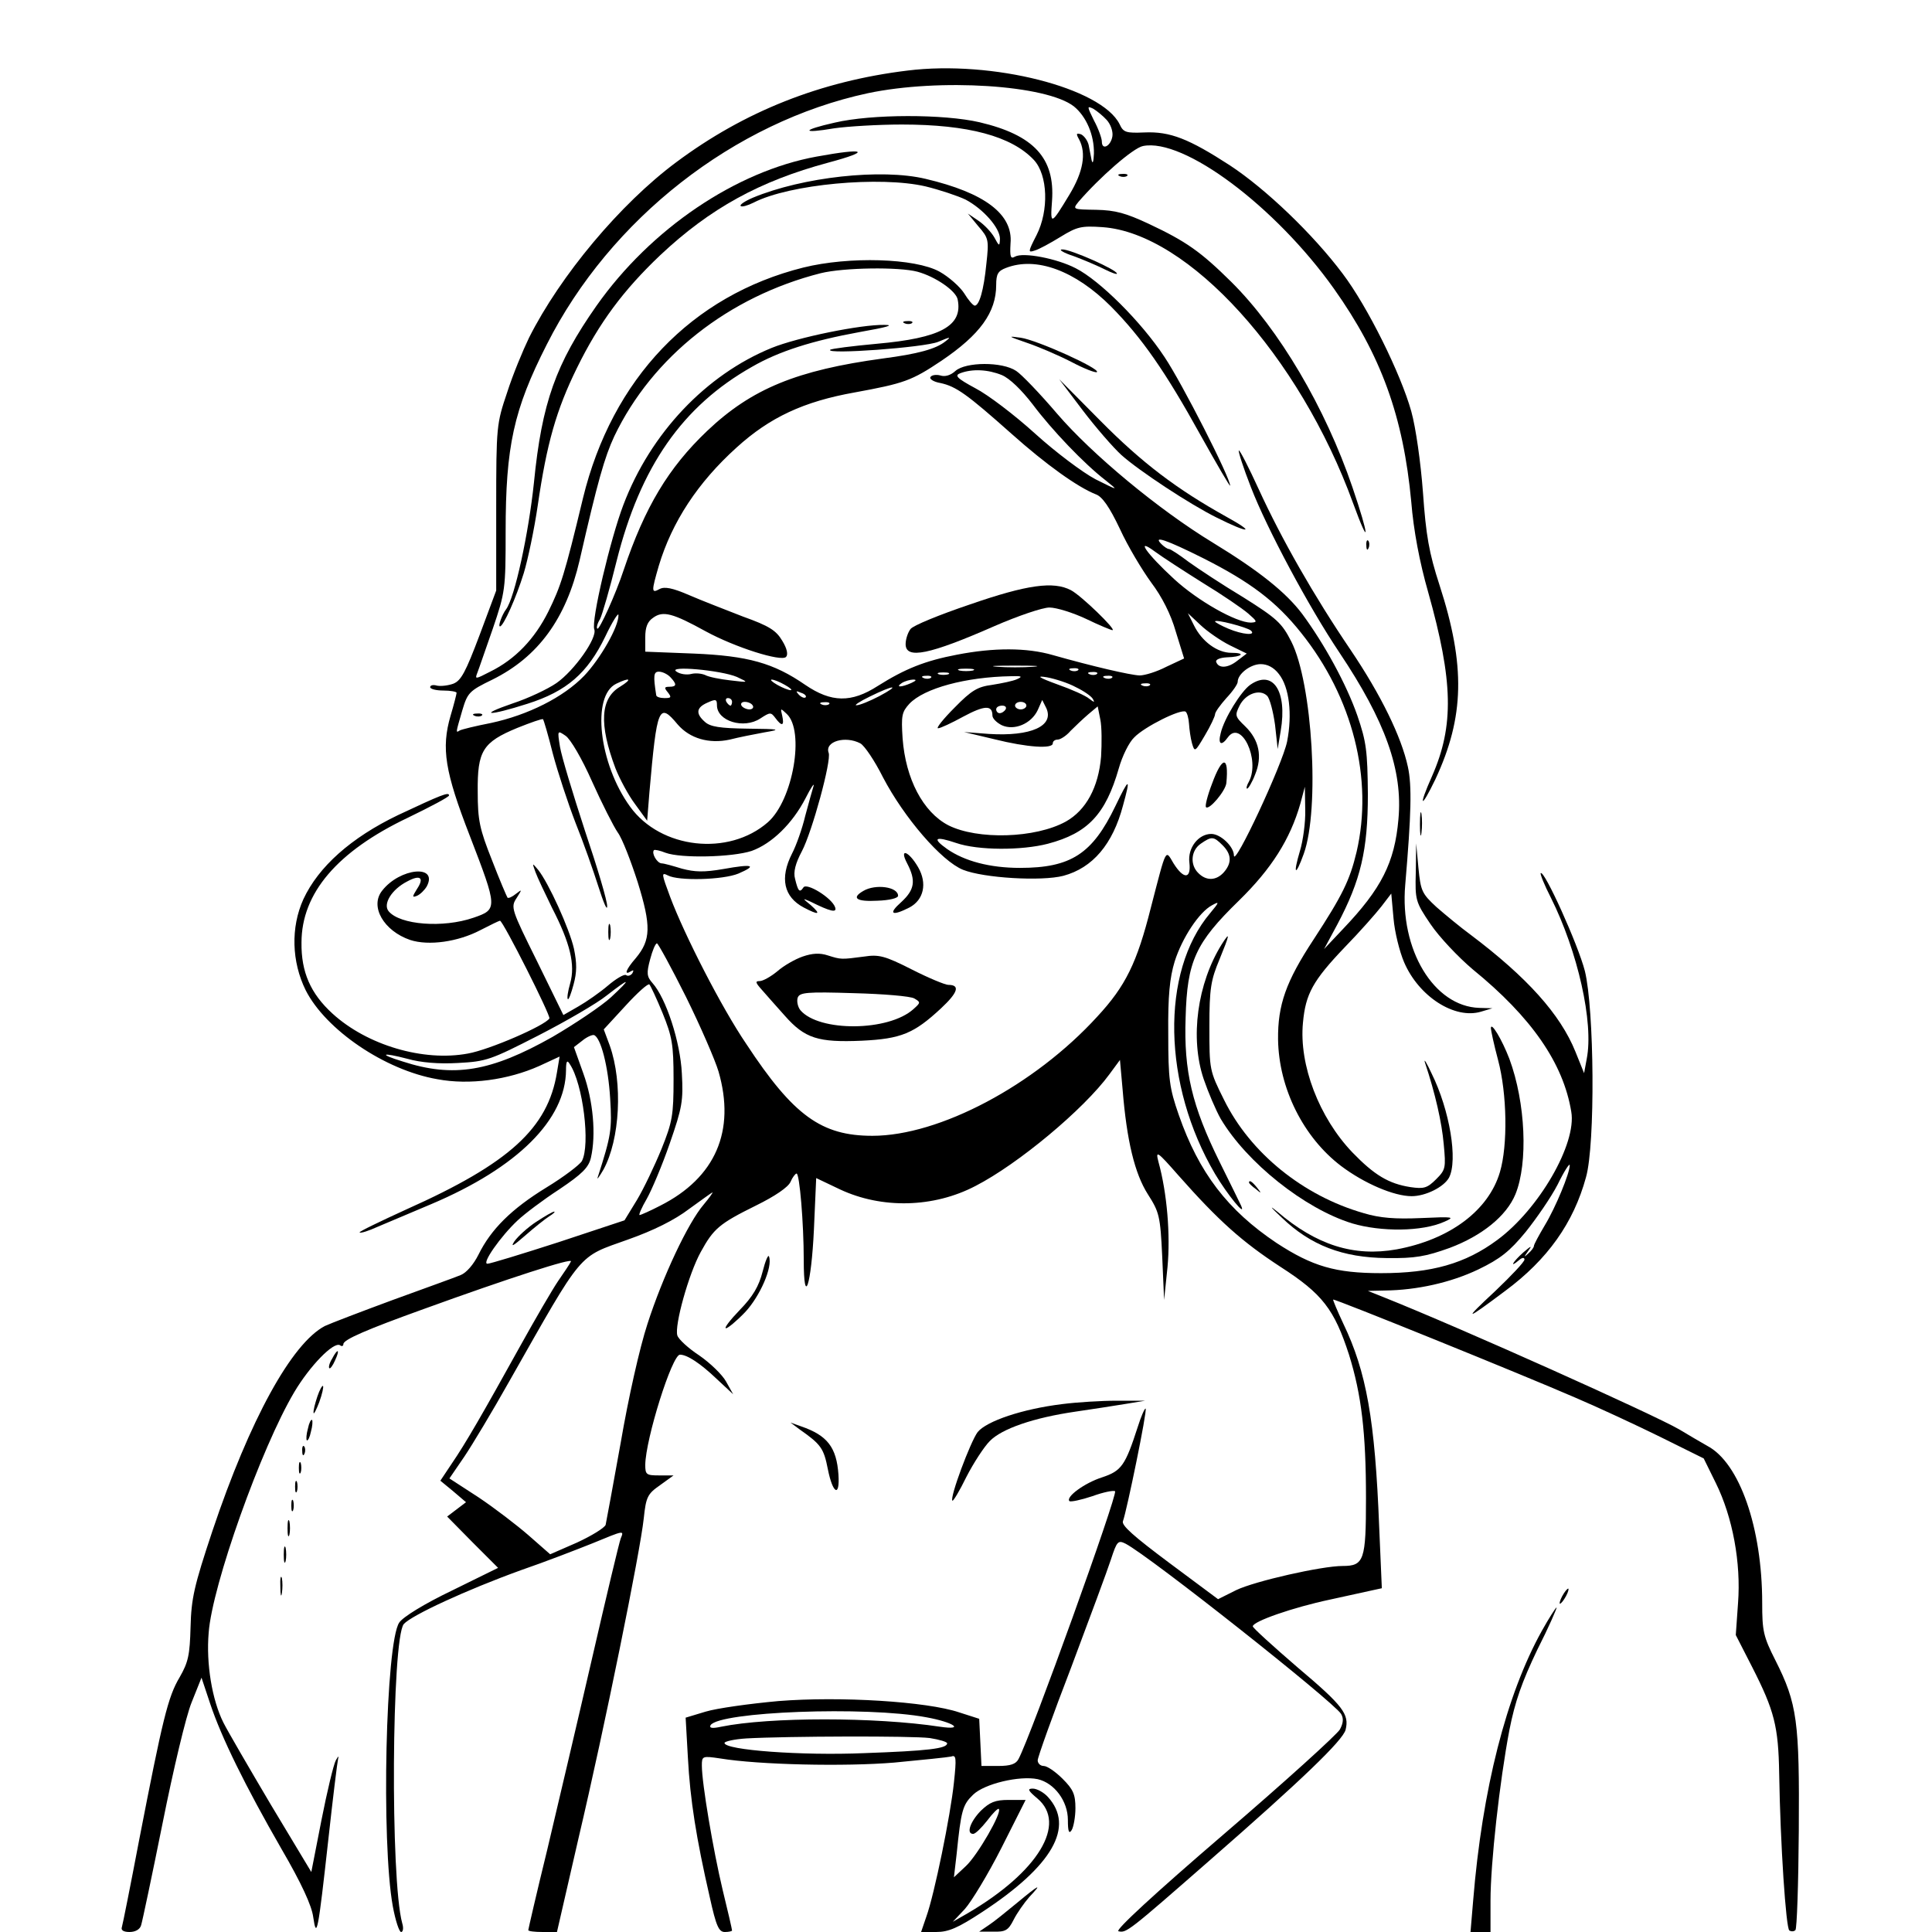 <?xml version="1.0" standalone="no"?>
<!DOCTYPE svg PUBLIC "-//W3C//DTD SVG 20010904//EN"
 "http://www.w3.org/TR/2001/REC-SVG-20010904/DTD/svg10.dtd">
<svg version="1.0" xmlns="http://www.w3.org/2000/svg"
 width="512pt" height="512pt" viewBox="0 0 512 512"
 preserveAspectRatio="xMidYMid meet">
<g transform="translate(0,512) scale(0.1,-0.1)"
fill="#000000" stroke="none">
<path d="M2405 4933 c-230 -28 -432 -108 -613 -243 -148 -110 -307 -300 -390
-465 -16 -33 -43 -98 -58 -145 -28 -83 -29 -89 -29 -305 l0 -220 -44 -118
c-37 -98 -49 -121 -70 -129 -14 -5 -33 -7 -43 -5 -10 3 -18 1 -18 -4 0 -5 16
-9 35 -9 19 0 35 -3 35 -6 0 -3 -7 -31 -16 -61 -25 -86 -15 -148 51 -318 74
-192 74 -195 10 -217 -81 -28 -195 -19 -225 17 -16 19 8 58 49 79 35 19 46 10
26 -20 -13 -21 -13 -23 0 -18 9 4 20 15 26 25 31 59 -71 49 -118 -11 -34 -42
4 -107 74 -131 49 -16 127 -5 186 26 27 14 50 25 52 25 8 0 135 -252 131 -259
-12 -19 -159 -83 -216 -93 -118 -22 -267 22 -359 106 -58 53 -83 110 -82 188
0 131 95 242 282 331 60 29 109 55 109 59 0 10 -20 2 -135 -52 -125 -60 -211
-137 -251 -223 -34 -75 -31 -166 6 -241 53 -105 210 -212 349 -236 85 -16 187
-2 270 35 l54 25 -7 -42 c-24 -148 -126 -241 -399 -363 -70 -32 -126 -59 -124
-61 2 -3 24 4 48 15 24 10 88 37 142 60 229 97 356 224 357 355 0 24 3 28 10
16 35 -52 55 -214 32 -257 -6 -10 -48 -42 -94 -70 -93 -57 -147 -111 -180
-178 -13 -26 -32 -48 -47 -54 -14 -6 -95 -35 -180 -66 -84 -31 -165 -62 -180
-69 -88 -46 -199 -248 -298 -543 -49 -147 -56 -179 -58 -255 -2 -74 -6 -93
-29 -133 -31 -52 -45 -111 -107 -430 -23 -121 -44 -226 -46 -232 -3 -8 4 -13
20 -13 16 0 28 7 31 18 3 9 29 132 57 271 28 140 62 284 77 320 l26 65 23 -69
c30 -90 93 -218 189 -385 53 -91 80 -150 84 -180 9 -62 13 -39 40 204 12 110
24 207 26 215 3 9 0 7 -6 -4 -6 -11 -23 -82 -38 -158 l-27 -138 -107 178 c-58
98 -115 196 -126 218 -30 60 -46 156 -39 238 9 125 139 490 227 638 41 69 104
134 121 124 5 -4 9 -2 9 3 0 12 63 39 213 93 226 82 397 137 390 126 -3 -7
-19 -30 -34 -52 -15 -22 -61 -101 -102 -175 -97 -175 -143 -255 -180 -309
l-30 -45 34 -28 34 -29 -25 -19 -25 -19 67 -68 68 -68 -122 -60 c-73 -35 -130
-70 -140 -85 -36 -53 -48 -582 -17 -752 7 -38 17 -68 22 -68 5 0 7 10 3 23
-32 115 -28 753 4 793 20 23 167 91 311 143 64 22 149 55 189 71 85 35 84 35
75 13 -4 -10 -38 -153 -76 -318 -38 -165 -92 -394 -119 -508 -28 -114 -50
-210 -50 -212 0 -3 17 -5 38 -5 l38 0 57 248 c70 297 164 762 173 848 6 57 10
65 43 88 l36 26 -38 0 c-34 0 -37 2 -37 28 1 69 71 292 92 292 19 0 54 -23 97
-64 l44 -41 -19 34 c-10 18 -42 49 -71 69 -29 19 -55 43 -58 53 -8 26 30 163
62 221 34 62 49 75 146 123 51 25 86 49 92 63 5 12 13 22 16 22 8 0 19 -132
19 -229 0 -128 20 -68 27 81 l6 136 63 -30 c111 -52 248 -49 359 9 113 58 287
203 355 296 l28 38 7 -78 c11 -136 32 -223 67 -278 30 -47 33 -57 38 -165 l5
-115 9 87 c8 85 -1 196 -24 279 -8 31 -4 29 53 -36 107 -121 169 -176 270
-242 112 -72 143 -113 182 -233 33 -106 45 -207 45 -380 0 -165 -5 -180 -62
-180 -55 0 -232 -40 -282 -64 l-48 -24 -129 96 c-95 71 -128 100 -123 111 10
27 65 294 60 298 -2 2 -12 -20 -21 -49 -33 -102 -43 -116 -94 -133 -47 -15
-97 -52 -87 -63 3 -3 31 3 61 13 30 11 57 16 60 13 8 -7 -223 -649 -256 -710
-7 -13 -21 -18 -54 -18 l-44 0 -3 63 -3 62 -53 17 c-86 29 -316 43 -479 30
-77 -7 -163 -19 -193 -28 l-53 -16 6 -106 c6 -112 22 -213 58 -370 17 -77 24
-92 40 -92 10 0 19 2 19 4 0 3 -11 51 -25 108 -25 105 -55 282 -55 329 0 25 1
26 48 19 103 -17 331 -22 462 -11 74 7 142 14 151 16 13 5 14 -4 7 -69 -9 -87
-52 -297 -73 -355 l-14 -41 40 0 c33 0 58 11 122 53 186 122 246 226 174 305
-11 12 -29 22 -40 22 -15 0 -13 -5 12 -26 80 -67 2 -195 -184 -304 l-40 -23
32 34 c17 19 61 91 97 162 l64 127 -45 0 c-36 0 -50 -6 -74 -29 -28 -29 -39
-61 -20 -61 6 0 22 16 37 35 15 20 29 34 31 31 9 -9 -56 -122 -87 -151 l-32
-30 7 60 c12 118 16 132 44 159 30 29 123 51 171 41 44 -10 80 -58 80 -108 0
-31 3 -38 10 -27 5 8 10 35 10 58 0 37 -6 50 -34 78 -19 19 -41 34 -50 34 -9
0 -16 7 -16 15 0 8 40 120 89 247 48 128 96 257 105 285 16 49 19 52 39 42 65
-34 549 -417 571 -451 7 -12 6 -24 -3 -41 -7 -13 -146 -139 -308 -278 -184
-158 -289 -255 -279 -257 21 -5 26 -1 242 188 244 213 353 318 360 346 10 41
-6 63 -127 165 -65 56 -119 105 -119 109 0 13 106 50 205 71 50 11 101 22 114
25 l23 5 -7 162 c-11 285 -34 412 -95 539 -16 34 -28 63 -27 64 3 3 504 -200
642 -260 61 -26 162 -73 225 -104 l115 -57 32 -65 c45 -91 67 -212 59 -318
l-6 -85 44 -86 c58 -114 69 -156 71 -281 3 -187 18 -411 27 -416 5 -3 12 -3
16 1 4 3 8 122 9 263 2 290 -4 337 -62 452 -32 63 -35 78 -35 152 0 199 -60
371 -145 416 -16 9 -50 29 -75 44 -65 38 -572 266 -785 351 l-40 16 45 1 c85
1 175 21 248 56 58 28 83 48 125 99 28 35 67 91 85 126 17 35 32 58 32 51 0
-21 -37 -111 -66 -159 -16 -27 -29 -51 -29 -55 0 -4 -7 -13 -15 -20 -12 -11
-12 -10 0 7 11 15 8 14 -13 -4 -28 -25 -38 -43 -12 -21 9 8 15 8 15 2 0 -6
-35 -43 -77 -83 -87 -81 -82 -81 26 0 112 83 181 180 214 301 25 87 22 447 -3
547 -18 70 -108 269 -117 259 -2 -2 10 -32 27 -65 71 -142 114 -331 95 -427
l-7 -38 -23 57 c-40 99 -128 197 -278 310 -26 19 -67 53 -90 73 -39 36 -42 43
-48 104 l-6 65 -1 -76 c-2 -74 -1 -79 39 -138 23 -34 73 -87 112 -120 156
-127 240 -249 261 -377 15 -85 -86 -259 -196 -340 -85 -63 -174 -88 -308 -88
-121 0 -182 18 -277 80 -130 87 -206 187 -259 339 -25 72 -28 94 -28 215 -1
102 4 149 17 192 20 63 65 131 99 149 20 11 20 9 -5 -21 -132 -156 -126 -455
13 -691 32 -54 84 -118 69 -84 -3 6 -28 58 -57 116 -73 148 -95 240 -90 382 4
150 26 198 141 310 87 85 136 163 163 257 l12 45 1 -61 c1 -33 -6 -83 -14
-109 -19 -64 -12 -69 10 -8 43 119 23 453 -33 563 -25 49 -38 61 -127 117 -55
33 -120 76 -145 94 -25 19 -48 34 -52 34 -4 0 -13 6 -20 13 -24 24 12 12 110
-37 125 -63 194 -115 260 -198 137 -171 192 -388 147 -581 -18 -75 -37 -114
-114 -232 -73 -111 -95 -173 -94 -265 2 -129 67 -259 167 -335 61 -46 140 -80
187 -80 37 0 85 24 99 49 24 46 2 179 -46 276 -13 28 -21 41 -18 30 28 -84 45
-160 50 -217 6 -63 5 -68 -20 -93 -24 -24 -33 -26 -68 -21 -58 9 -96 32 -154
92 -88 92 -142 232 -131 344 7 76 26 111 111 200 40 41 83 90 97 108 l26 34 6
-66 c3 -36 16 -88 28 -116 39 -91 134 -152 204 -131 l30 9 -35 1 c-120 4 -211
154 -196 326 16 188 18 263 7 313 -17 79 -71 190 -152 310 -97 143 -183 294
-243 425 -27 59 -51 106 -53 103 -2 -2 12 -46 32 -97 42 -109 153 -317 235
-439 121 -181 168 -311 156 -441 -10 -115 -45 -184 -147 -291 l-50 -53 35 65
c62 117 81 197 81 345 -1 115 -4 139 -28 209 -29 83 -87 189 -146 269 -43 57
-114 114 -237 189 -143 87 -319 233 -412 341 -46 54 -95 105 -109 114 -37 25
-134 24 -161 0 -13 -12 -28 -16 -40 -12 -11 3 -23 1 -26 -4 -4 -5 8 -13 26
-16 42 -9 71 -30 188 -134 93 -83 176 -142 224 -161 17 -6 36 -33 64 -92 21
-46 59 -109 83 -142 28 -37 52 -84 65 -130 l22 -71 -47 -22 c-25 -13 -57 -23
-71 -23 -25 1 -124 24 -230 54 -69 20 -156 20 -254 1 -84 -16 -137 -37 -210
-83 -70 -45 -123 -44 -192 3 -84 58 -152 77 -296 83 l-128 5 0 38 c0 27 6 42
21 52 26 19 52 12 139 -36 79 -43 200 -81 213 -68 6 6 3 22 -10 43 -16 27 -34
39 -104 64 -46 18 -111 43 -143 57 -44 19 -65 23 -78 16 -22 -12 -22 -7 -2 62
35 116 103 220 206 313 88 80 178 122 313 146 131 24 151 31 230 84 102 69
145 128 145 201 0 29 5 37 26 45 80 31 183 -7 278 -102 82 -83 144 -172 238
-342 43 -77 78 -137 78 -133 0 21 -127 271 -174 341 -62 94 -172 203 -235 235
-50 26 -139 43 -161 31 -12 -7 -14 -1 -12 35 7 77 -68 134 -225 171 -117 28
-326 5 -458 -50 -21 -9 -36 -19 -32 -22 3 -3 18 1 34 9 95 49 336 71 456 43
37 -9 85 -25 106 -35 47 -25 91 -75 91 -104 -1 -21 -2 -20 -15 4 -8 14 -27 34
-42 44 l-28 19 28 -34 c27 -31 28 -36 21 -99 -7 -71 -19 -111 -31 -111 -5 1
-17 15 -28 33 -11 17 -40 43 -65 57 -65 36 -240 41 -361 11 -296 -74 -507
-295 -584 -611 -49 -204 -59 -234 -92 -301 -36 -72 -87 -126 -154 -159 -39
-20 -41 -21 -34 -3 4 10 22 63 41 117 33 97 34 105 34 257 0 226 21 323 109
496 168 333 497 590 851 666 190 40 473 22 546 -35 33 -27 54 -76 53 -125 -1
-21 -3 -29 -6 -18 -2 11 -6 30 -8 41 -3 12 -12 24 -20 28 -13 4 -14 2 -5 -14
19 -36 11 -85 -26 -146 -49 -81 -51 -82 -46 -16 8 113 -48 174 -192 208 -95
22 -286 22 -384 -1 -89 -20 -89 -30 -1 -15 35 5 116 10 179 10 176 0 291 -31
350 -94 37 -40 40 -134 7 -199 -23 -45 -23 -47 -5 -41 11 3 42 20 68 36 44 27
55 30 112 26 227 -16 522 -341 664 -732 45 -123 43 -89 -2 43 -72 211 -194
418 -321 544 -81 80 -119 107 -219 154 -60 28 -88 36 -139 37 -62 1 -63 1 -47
21 56 65 145 143 171 148 108 22 351 -160 506 -378 125 -176 184 -339 205
-565 6 -75 22 -160 45 -240 66 -235 69 -353 10 -487 -37 -83 -30 -89 9 -8 77
165 80 301 11 514 -28 86 -36 132 -44 246 -6 80 -19 172 -31 215 -28 100 -116
278 -182 365 -78 104 -203 224 -299 287 -108 70 -158 90 -226 87 -49 -2 -56 0
-66 22 -48 96 -337 170 -562 142z m528 -131 c10 -11 17 -30 15 -43 -4 -26 -28
-39 -28 -14 0 8 -9 34 -21 56 -18 37 -19 39 -2 31 10 -6 26 -19 36 -30z m-502
-402 c48 -13 103 -51 107 -74 14 -70 -46 -102 -214 -117 -65 -6 -121 -13 -124
-16 -12 -13 249 6 286 21 33 14 36 14 19 1 -25 -20 -73 -33 -165 -45 -228 -31
-348 -80 -466 -192 -103 -98 -165 -202 -221 -368 -21 -64 -65 -161 -70 -156
-3 2 0 14 7 25 6 12 26 81 44 154 63 251 175 411 359 515 71 41 159 69 285 92
74 13 94 19 65 19 -62 1 -229 -33 -298 -61 -174 -71 -321 -226 -393 -416 -34
-89 -86 -308 -77 -330 8 -23 -53 -109 -100 -142 -23 -16 -76 -41 -116 -54 -96
-33 -64 -34 39 -1 104 33 159 81 206 178 19 40 35 65 35 57 1 -30 -48 -116
-91 -161 -55 -57 -149 -104 -247 -125 -41 -8 -78 -17 -83 -20 -11 -7 -10 -6 7
53 14 47 18 52 80 82 121 60 195 161 231 316 48 210 66 273 92 329 101 211
303 370 547 432 61 15 207 17 256 4z m224 -274 c21 -9 52 -39 82 -78 51 -68
136 -157 193 -201 35 -28 35 -28 -27 3 -34 18 -106 72 -160 121 -54 49 -125
103 -158 120 -50 27 -56 34 -40 40 32 12 73 10 110 -5z m533 -551 c51 -31 105
-68 120 -81 24 -21 25 -23 7 -24 -39 0 -141 58 -203 115 -74 68 -105 113 -51
73 19 -14 76 -51 127 -83z m71 -165 l45 -22 -25 -19 c-25 -20 -50 -21 -56 -3
-2 6 10 11 28 12 41 1 52 12 12 12 -37 0 -78 30 -99 73 l-16 32 33 -31 c19
-18 54 -42 78 -54z m56 39 c15 -14 -22 -11 -60 5 -19 8 -35 17 -35 19 0 7 84
-15 95 -24z m-577 -96 c-27 -2 -69 -2 -95 0 -27 2 -5 3 47 3 52 0 74 -1 48 -3z
m651 -19 c28 -35 36 -107 22 -179 -12 -60 -141 -336 -141 -302 0 23 -35 57
-60 57 -34 0 -63 -37 -58 -76 5 -44 -15 -45 -42 -2 -22 37 -18 45 -60 -117
-37 -147 -67 -208 -142 -289 -167 -183 -419 -316 -596 -316 -135 0 -209 53
-334 243 -66 97 -164 289 -202 390 -23 62 -24 66 -6 57 28 -15 146 -12 187 5
51 22 38 26 -40 12 -52 -9 -76 -8 -110 1 -23 7 -47 14 -54 14 -12 1 -27 27
-20 35 2 2 16 -1 31 -7 41 -15 176 -12 228 5 53 19 108 72 143 140 14 28 24
42 21 32 -3 -10 -13 -45 -22 -79 -8 -34 -24 -79 -35 -100 -33 -65 -22 -115 31
-143 40 -21 47 -19 19 6 -23 19 -23 19 -2 10 54 -27 72 -31 66 -15 -9 25 -76
66 -84 52 -10 -15 -14 -10 -22 23 -5 18 1 41 18 73 27 51 79 241 71 261 -11
30 44 46 84 25 11 -6 38 -46 60 -90 56 -107 155 -222 212 -245 55 -22 208 -31
266 -16 78 21 131 84 158 186 21 76 17 76 -20 -1 -61 -127 -118 -164 -253
-164 -80 0 -147 18 -193 50 -41 29 -32 35 24 16 58 -20 174 -20 243 -2 106 28
153 78 188 200 9 32 27 69 41 82 27 28 123 76 136 68 4 -3 8 -17 9 -32 1 -15
4 -38 8 -52 7 -24 8 -23 34 21 15 25 27 51 27 56 0 6 14 25 30 43 17 18 30 37
30 43 0 21 34 47 61 47 18 0 35 -9 48 -26z m-1436 -8 c32 -15 32 -15 -18 -9
-27 3 -57 9 -66 14 -9 4 -25 6 -37 3 -11 -3 -29 -1 -39 6 -27 17 118 4 160
-14z m625 17 c-10 -2 -26 -2 -35 0 -10 3 -2 5 17 5 19 0 27 -2 18 -5z m279 1
c-3 -3 -12 -4 -19 -1 -8 3 -5 6 6 6 11 1 17 -2 13 -5z m-1081 -18 c18 -19 18
-26 -2 -26 -14 0 -14 -3 -4 -15 10 -13 9 -15 -9 -15 -11 0 -22 3 -22 8 -8 51
-7 62 7 62 9 0 22 -6 30 -14z m737 7 c-7 -2 -19 -2 -25 0 -7 3 -2 5 12 5 14 0
19 -2 13 -5z m394 1 c-3 -3 -12 -4 -19 -1 -8 3 -5 6 6 6 11 1 17 -2 13 -5z
m-440 -10 c-3 -3 -12 -4 -19 -1 -8 3 -5 6 6 6 11 1 17 -2 13 -5z m228 -4 c-11
-5 -41 -11 -66 -15 -38 -5 -54 -14 -99 -60 -30 -30 -50 -55 -44 -55 6 0 36 14
67 31 56 30 77 31 77 3 0 -8 11 -19 25 -26 33 -15 78 4 95 40 l12 27 11 -22
c21 -47 -41 -75 -152 -68 l-66 5 80 -19 c88 -22 155 -26 155 -11 0 6 6 10 13
10 7 0 23 10 34 23 12 12 33 32 47 44 l25 21 7 -35 c4 -19 4 -63 2 -98 -7 -82
-40 -142 -93 -172 -81 -45 -235 -49 -312 -10 -67 35 -113 123 -121 230 -4 61
-2 70 18 92 39 41 149 71 270 73 28 1 31 -1 15 -8z m156 -21 c21 -10 41 -24
45 -31 6 -10 4 -10 -9 0 -9 8 -47 25 -84 38 -52 19 -58 24 -28 19 21 -4 56
-15 76 -26z m96 25 c-3 -3 -12 -4 -19 -1 -8 3 -5 6 6 6 11 1 17 -2 13 -5z
m-1304 -24 c-52 -31 -56 -99 -12 -216 11 -28 34 -71 52 -95 l32 -44 6 75 c20
228 25 240 75 180 32 -37 83 -52 138 -40 23 6 64 14 91 19 47 8 43 9 -44 10
-73 1 -99 5 -113 18 -25 22 -23 38 7 51 22 10 25 9 25 -7 0 -42 71 -64 115
-35 26 17 28 17 40 1 17 -23 24 -21 18 6 -5 21 -5 21 12 5 48 -45 17 -228 -50
-287 -104 -91 -284 -71 -365 41 -83 114 -103 294 -37 326 37 18 44 13 10 -8z
m437 5 c14 -8 21 -14 15 -14 -5 0 -21 6 -35 14 -14 8 -20 14 -15 14 6 0 21 -6
35 -14z m335 5 c-27 -12 -43 -12 -25 0 8 5 22 9 30 9 10 0 8 -3 -5 -9z m632
-6 c-3 -3 -12 -4 -19 -1 -8 3 -5 6 6 6 11 1 17 -2 13 -5z m-717 -29 c-25 -13
-52 -24 -60 -24 -8 -1 8 10 35 23 65 32 83 32 25 1z m-195 -3 c-3 -3 -11 0
-18 7 -9 10 -8 11 6 5 10 -3 15 -9 12 -12z m-195 -12 c0 -5 -2 -10 -4 -10 -3
0 -8 5 -11 10 -3 6 -1 10 4 10 6 0 11 -4 11 -10z m55 -10 c3 -5 -1 -10 -9 -10
-8 0 -18 5 -21 10 -3 6 1 10 9 10 8 0 18 -4 21 -10z m202 4 c-3 -3 -12 -4 -19
-1 -8 3 -5 6 6 6 11 1 17 -2 13 -5z m523 -4 c0 -5 -7 -10 -15 -10 -8 0 -15 5
-15 10 0 6 7 10 15 10 8 0 15 -4 15 -10z m-55 -10 c-3 -5 -10 -10 -16 -10 -5
0 -9 5 -9 10 0 6 7 10 16 10 8 0 12 -4 9 -10z m-1200 -117 c13 -49 40 -131 60
-183 21 -52 48 -129 61 -170 13 -41 23 -65 23 -52 1 13 -26 103 -59 201 -32
98 -62 197 -66 222 -7 44 -7 44 15 29 13 -9 43 -60 70 -121 26 -58 57 -119 68
-135 12 -16 35 -76 53 -132 36 -116 35 -153 -5 -201 -27 -31 -32 -47 -13 -35
7 4 8 3 4 -5 -4 -6 -12 -9 -17 -5 -5 3 -27 -10 -48 -28 -21 -18 -57 -43 -78
-55 l-40 -23 -70 143 c-68 137 -70 143 -54 167 15 24 15 24 -2 11 -10 -8 -19
-12 -22 -10 -2 3 -21 47 -41 99 -33 83 -38 106 -38 182 -1 108 13 131 105 169
35 14 66 25 68 23 2 -2 14 -43 26 -91z m1775 -243 c24 -24 25 -47 3 -72 -20
-22 -46 -23 -67 -2 -23 22 -20 60 6 78 29 20 34 20 58 -4z m-1422 -402 c39
-79 77 -167 86 -197 46 -158 -8 -282 -154 -356 -27 -14 -52 -25 -55 -25 -3 0
5 19 19 43 13 23 41 89 61 147 33 95 36 113 32 185 -4 84 -42 200 -78 240 -15
17 -16 26 -6 63 6 23 14 42 18 42 3 0 38 -64 77 -142z m-199 -1 c-25 -23 -95
-70 -155 -105 -163 -92 -262 -109 -397 -65 -65 20 -56 25 13 7 35 -10 83 -14
134 -11 75 4 86 8 213 73 74 38 155 85 181 106 63 49 67 47 11 -5z m137 -42
c25 -62 29 -82 29 -175 0 -95 -3 -113 -32 -185 -18 -44 -47 -105 -65 -135
l-33 -54 -175 -58 c-96 -31 -181 -57 -188 -57 -17 -1 35 73 80 115 18 17 67
54 110 82 61 41 78 58 84 84 14 61 6 151 -20 223 l-25 70 22 17 c12 10 26 16
31 15 18 -6 38 -83 43 -168 5 -82 3 -97 -33 -209 -3 -8 4 1 15 20 44 80 52
230 17 329 l-16 43 58 63 c31 34 60 60 63 56 3 -3 19 -37 35 -76z m109 -507
c-42 -49 -109 -192 -149 -316 -21 -64 -51 -198 -71 -315 -20 -111 -38 -209
-40 -218 -3 -8 -37 -29 -76 -47 l-71 -31 -57 50 c-31 27 -91 73 -133 101 l-77
50 39 57 c21 31 75 121 120 201 198 349 180 327 314 375 68 24 124 52 162 81
33 24 61 44 62 44 2 0 -8 -14 -23 -32z m590 -1359 c72 -13 104 -35 36 -25
-171 26 -452 26 -580 0 -23 -5 -32 -4 -28 4 23 36 412 51 572 21z m9 -55 c25
-4 46 -10 46 -14 0 -14 -52 -20 -220 -26 -165 -7 -370 8 -370 27 0 4 26 10 58
12 107 6 439 7 486 1z"/>
<path d="M2398 4263 c7 -3 16 -2 19 1 4 3 -2 6 -13 5 -11 0 -14 -3 -6 -6z"/>
<path d="M1258 3223 c7 -3 16 -2 19 1 4 3 -2 6 -13 5 -11 0 -14 -3 -6 -6z"/>
<path d="M3313 3305 c-24 -17 -69 -89 -78 -128 -8 -30 2 -35 19 -11 35 48 86
-59 56 -117 -6 -10 -8 -19 -5 -19 3 0 13 16 21 37 20 48 11 92 -26 128 -27 26
-28 29 -15 55 16 32 54 45 73 26 7 -7 16 -41 21 -77 l7 -64 8 48 c18 106 -21
164 -81 122z"/>
<path d="M3212 3043 c-12 -31 -19 -59 -16 -62 8 -9 52 43 54 64 7 73 -11 72
-38 -2z"/>
<path d="M2404 2832 c24 -46 20 -70 -16 -103 -35 -31 -25 -38 22 -14 38 20 48
64 23 107 -25 43 -51 52 -29 10z"/>
<path d="M2288 2759 c-33 -19 -18 -29 37 -26 33 1 55 7 55 13 0 24 -60 32 -92
13z"/>
<path d="M2127 2585 c-20 -7 -50 -24 -67 -39 -17 -14 -38 -26 -47 -26 -12 0
-11 -4 5 -22 11 -13 39 -44 62 -70 53 -60 88 -71 204 -66 104 5 138 19 210 86
45 42 51 62 19 62 -8 0 -52 18 -97 41 -71 36 -87 40 -126 34 -61 -8 -61 -8
-96 3 -21 7 -41 6 -67 -3z m296 -111 c17 -10 17 -11 -2 -28 -66 -60 -251 -61
-300 -3 -7 9 -10 24 -7 33 5 14 24 16 149 12 78 -2 150 -8 160 -14z"/>
<path d="M1419 2809 c5 -14 25 -56 44 -95 48 -93 62 -151 48 -200 -6 -21 -9
-40 -6 -42 2 -2 9 16 15 39 9 33 9 56 1 95 -12 53 -67 174 -95 209 -16 19 -16
19 -7 -6z"/>
<path d="M1612 2650 c0 -19 2 -27 5 -17 2 9 2 25 0 35 -3 9 -5 1 -5 -18z"/>
<path d="M1421 1882 c-23 -15 -49 -39 -58 -52 -11 -17 -2 -11 28 15 25 22 54
45 65 52 10 6 16 12 13 12 -3 1 -25 -12 -48 -27z"/>
<path d="M2164 4705 c-214 -39 -439 -191 -583 -395 -108 -154 -145 -257 -166
-469 -14 -134 -51 -306 -74 -336 -10 -13 -22 -45 -16 -45 9 0 43 76 63 141 11
36 28 117 37 179 24 165 49 253 104 365 59 120 123 206 221 299 132 124 263
196 445 245 116 31 100 40 -31 16z"/>
<path d="M2968 4653 c7 -3 16 -2 19 1 4 3 -2 6 -13 5 -11 0 -14 -3 -6 -6z"/>
<path d="M2846 4441 c27 -10 64 -26 82 -35 18 -9 32 -14 32 -11 0 10 -124 65
-145 64 -11 0 3 -9 31 -18z"/>
<path d="M2720 4212 c30 -10 84 -33 119 -51 34 -18 65 -30 68 -27 9 9 -159 85
-202 91 -36 5 -34 4 15 -13z"/>
<path d="M2869 4033 c35 -46 81 -99 103 -119 47 -42 182 -131 253 -166 86 -43
104 -41 26 2 -133 74 -224 143 -335 255 l-109 110 62 -82z"/>
<path d="M3621 3674 c0 -11 3 -14 6 -6 3 7 2 16 -1 19 -3 4 -6 -2 -5 -13z"/>
<path d="M2570 3518 c-80 -27 -151 -56 -157 -65 -7 -9 -13 -27 -13 -40 0 -41
63 -28 236 48 62 27 127 49 145 49 19 0 63 -14 97 -30 35 -17 67 -30 70 -30
12 0 -83 92 -110 106 -46 24 -115 15 -268 -38z"/>
<path d="M3763 2935 c0 -27 2 -38 4 -22 2 15 2 37 0 50 -2 12 -4 0 -4 -28z"/>
<path d="M3238 2618 c-65 -104 -85 -249 -48 -358 12 -35 32 -82 45 -105 69
-116 222 -238 348 -277 77 -23 186 -22 244 4 30 13 26 14 -61 10 -68 -3 -109
0 -152 13 -161 46 -301 160 -370 300 -39 78 -39 80 -39 195 0 101 4 123 27
178 27 66 29 76 6 40z"/>
<path d="M3951 2395 c0 -5 8 -43 19 -84 24 -90 26 -226 5 -297 -30 -102 -133
-179 -274 -205 -113 -20 -212 11 -316 100 -23 19 -18 12 12 -16 76 -73 161
-106 278 -107 75 -1 103 4 167 27 85 32 150 84 174 142 34 83 27 243 -16 359
-20 52 -49 100 -49 81z"/>
<path d="M3310 1986 c0 -2 8 -10 18 -17 15 -13 16 -12 3 4 -13 16 -21 21 -21
13z"/>
<path d="M2021 1750 c-10 -39 -26 -66 -60 -101 -26 -27 -43 -49 -37 -49 5 0
28 19 51 43 39 42 73 119 63 147 -2 7 -10 -12 -17 -40z"/>
<path d="M880 1519 c-7 -11 -10 -23 -7 -25 2 -2 9 7 15 21 14 30 7 33 -8 4z"/>
<path d="M841 1419 c-6 -18 -11 -37 -10 -43 0 -6 7 7 15 28 8 22 12 41 10 43
-2 2 -9 -10 -15 -28z"/>
<path d="M2815 1399 c-106 -13 -200 -45 -224 -74 -19 -25 -75 -175 -67 -182 2
-2 19 26 37 63 19 37 47 80 62 95 32 33 117 62 227 78 41 6 100 15 130 20 l55
9 -75 0 c-41 0 -106 -4 -145 -9z"/>
<path d="M816 1334 c-4 -14 -5 -28 -3 -31 3 -2 8 8 11 23 4 14 5 28 3 31 -3 2
-8 -8 -11 -23z"/>
<path d="M2119 1332 c57 -40 64 -50 75 -106 13 -65 32 -75 28 -14 -5 72 -29
104 -99 128 l-28 10 24 -18z"/>
<path d="M801 1274 c0 -11 3 -14 6 -6 3 7 2 16 -1 19 -3 4 -6 -2 -5 -13z"/>
<path d="M792 1230 c0 -14 2 -19 5 -12 2 6 2 18 0 25 -3 6 -5 1 -5 -13z"/>
<path d="M782 1180 c0 -14 2 -19 5 -12 2 6 2 18 0 25 -3 6 -5 1 -5 -13z"/>
<path d="M772 1130 c0 -14 2 -19 5 -12 2 6 2 18 0 25 -3 6 -5 1 -5 -13z"/>
<path d="M762 1070 c0 -19 2 -27 5 -17 2 9 2 25 0 35 -3 9 -5 1 -5 -18z"/>
<path d="M752 1000 c0 -19 2 -27 5 -17 2 9 2 25 0 35 -3 9 -5 1 -5 -18z"/>
<path d="M743 915 c0 -22 2 -30 4 -17 2 12 2 30 0 40 -3 9 -5 -1 -4 -23z"/>
<path d="M4140 890 c-6 -11 -8 -20 -6 -20 3 0 10 9 16 20 6 11 8 20 6 20 -3 0
-10 -9 -16 -20z"/>
<path d="M4086 798 c-94 -169 -158 -420 -182 -715 l-7 -83 27 0 26 0 0 83 c0
99 24 315 50 452 15 76 33 127 74 213 31 61 53 112 51 112 -2 0 -20 -28 -39
-62z"/>
<path d="M2695 77 c-28 -23 -61 -50 -75 -59 l-25 -17 37 0 c32 -1 40 3 54 31
9 18 28 45 42 61 36 38 26 33 -33 -16z"/>
</g>
</svg>